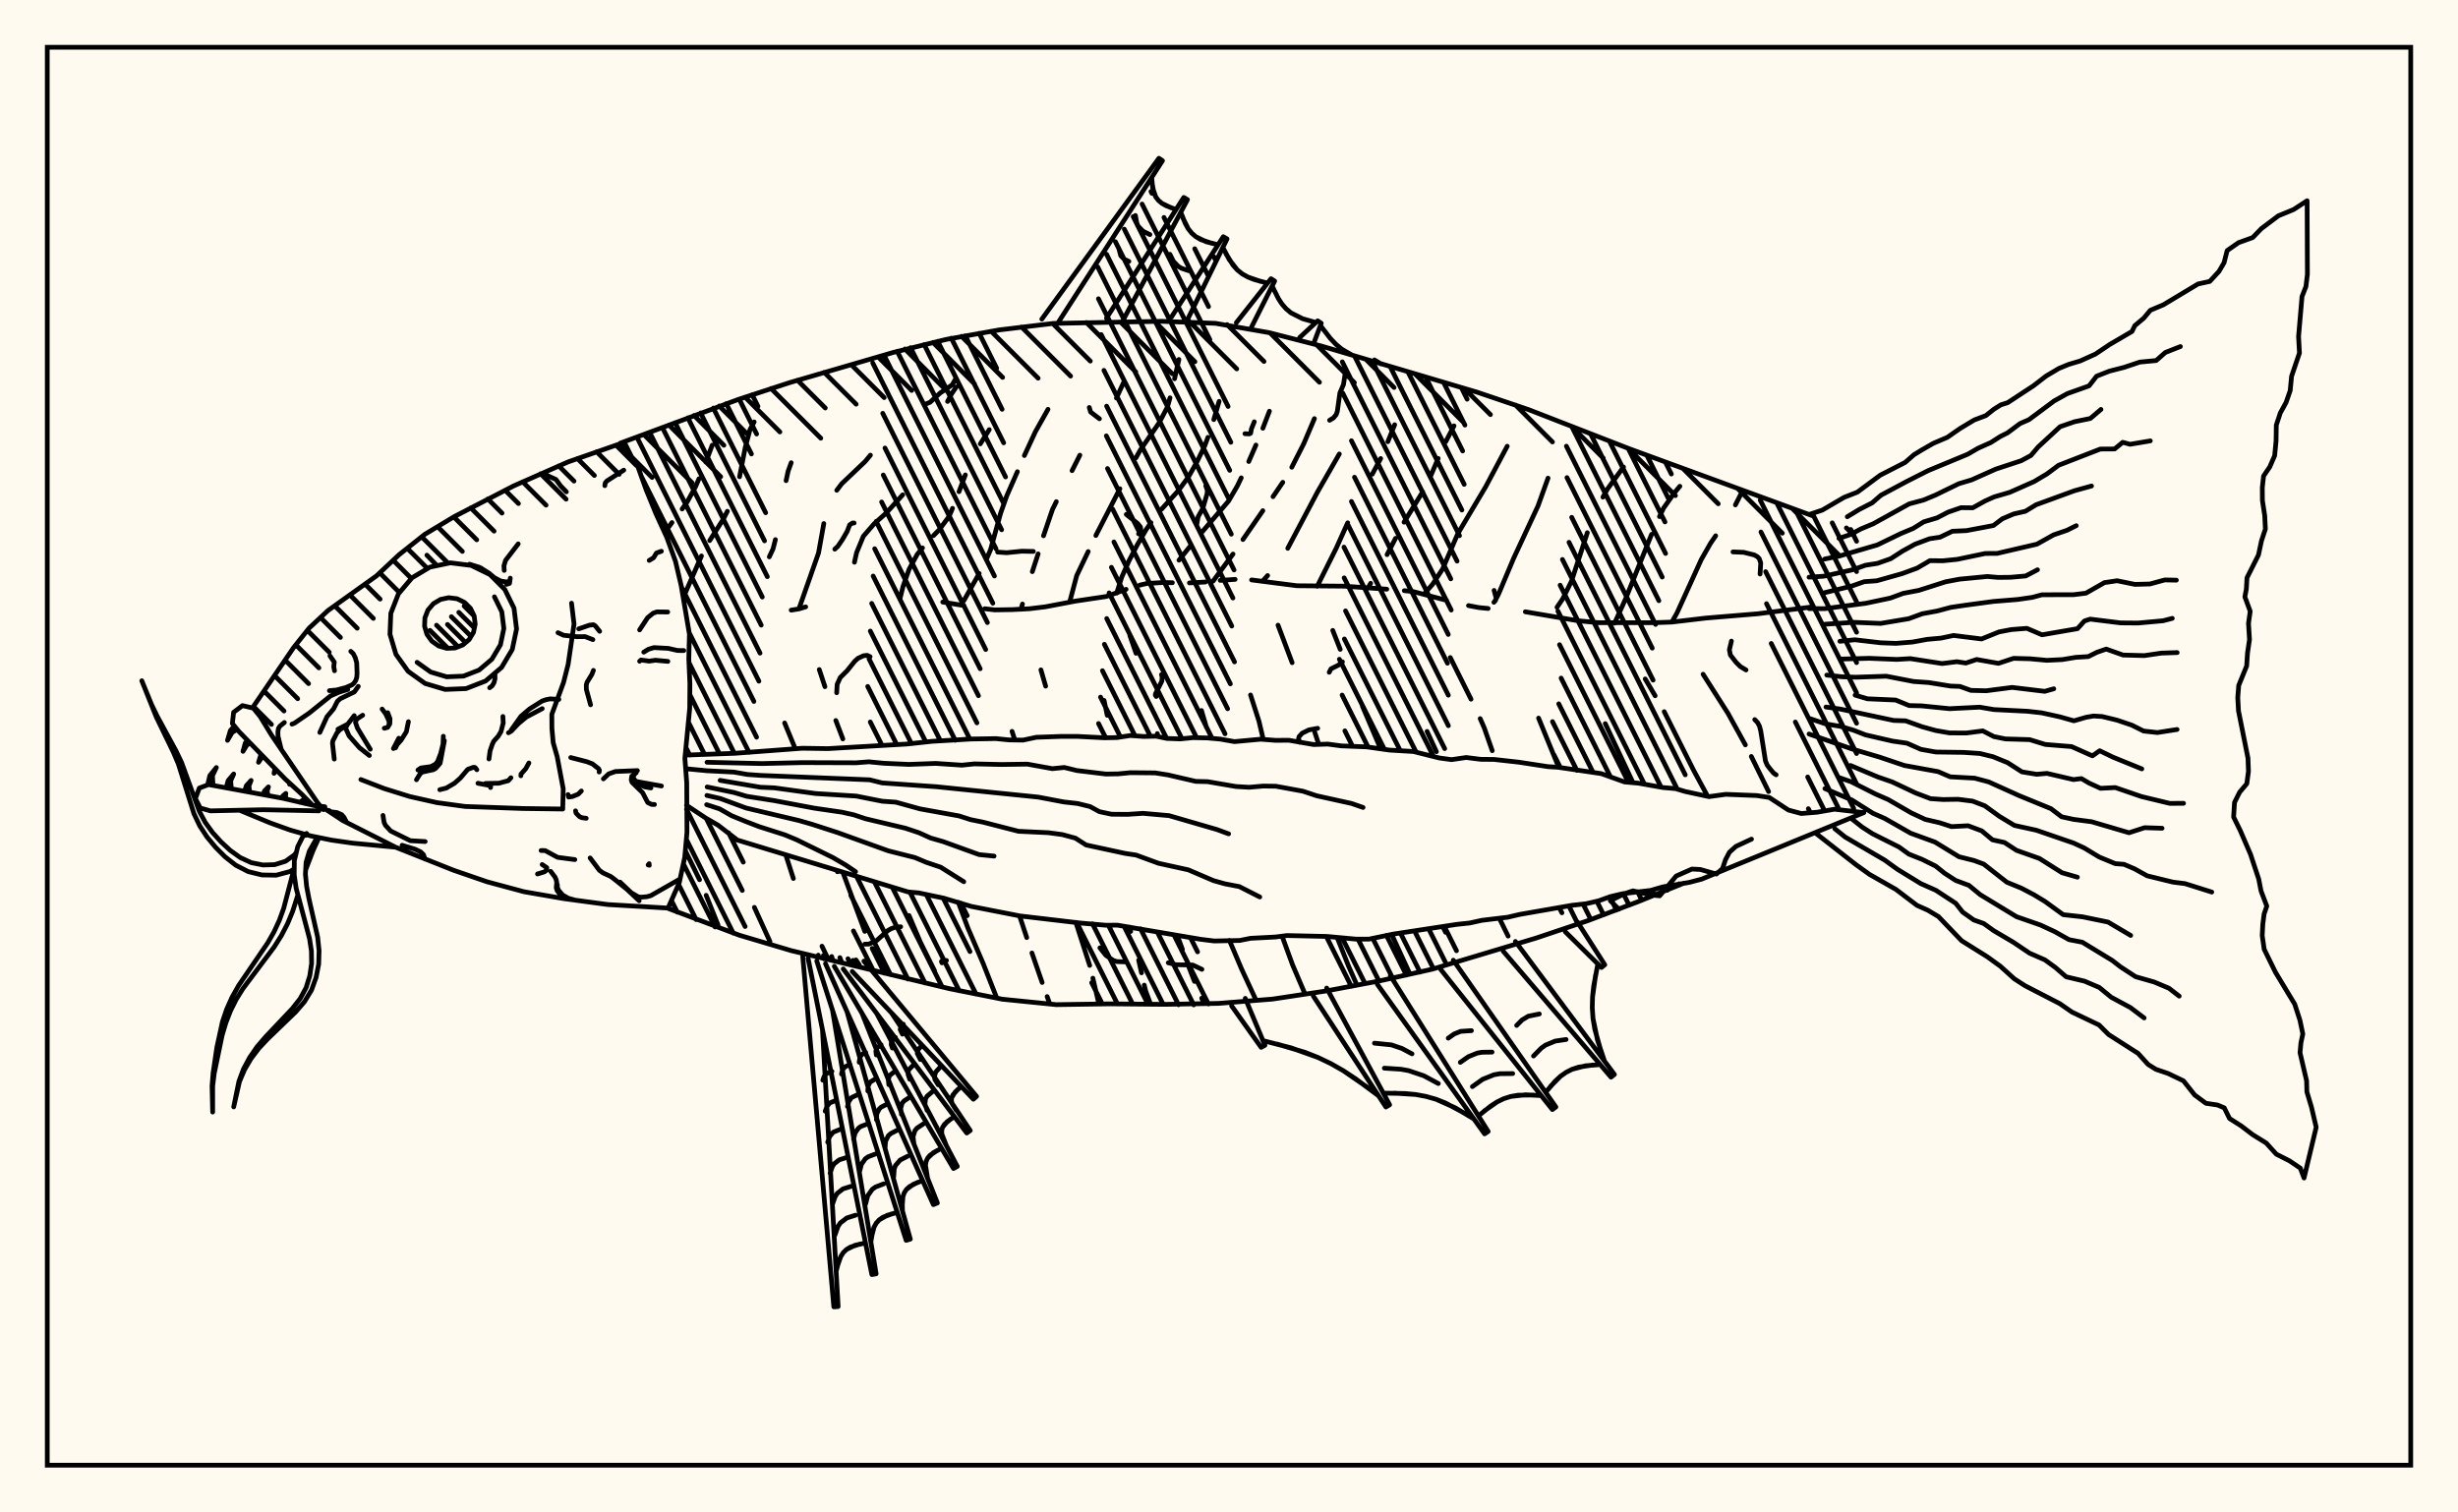 <svg xmlns="http://www.w3.org/2000/svg" width="520" height="320"><rect x="0" y="0" width="520" height="320" fill="floralwhite"/><rect x="10" y="10" width="500" height="300" stroke="black" stroke-width="1" fill="none"/><path stroke="black" stroke-width="1" fill="none" stroke-linecap="round" stroke-linejoin="round" d="
M 131.21 93.77 156.11 84.54 167 80.97 189 74.56 200.13 71.82 211.41 69.8 222.79 68.43 245.7 67.98 257.15 68.41 268.44 70.37 279.54 73.21 312.5 82.98 323.36 86.66 344.72 94.96 383.63 109.19 
M 356.23 186.85 346.56 190.77 335.84 194.82 324.98 198.47 303.03 205.05 291.84 207.54 280.58 209.66 269.25 211.38 257.83 212.29 246.37 212.5 234.91 212.39 223.45 212.56 212.05 211.41 200.81 209.17 167.39 201.13 156.41 197.87 141.33 192.19 
M 167.38 129.09 169 128.83 170.45 128.4 
M 199.44 127.38 203.93 128.13 
M 208.33 128.79 210.44 129.04 214.15 128.98 217.74 128.8 221.13 128.39 227.51 127.18 234.07 126.2 238.23 124.69 
M 241.1 123.8 242.64 123.45 246.18 123.24 248.02 123.29 
M 251.63 123.33 255 123.14 
M 258.14 122.8 261.3 122.58 
M 264.78 122.7 274.37 123.93 284.39 124.02 293.38 124.66 
M 297.08 124.97 298.99 125.17 306.03 127.02 
M 310.66 128.13 312.86 128.55 314.83 128.74 
M 322.69 129.44 333.85 131.34 338.07 131.74 349.82 131.75 353.65 131.62 360.85 130.77 371.85 129.86 383.63 128.38 
M 137.85 105.59 137.61 105.85 
M 144.99 180.01 147.99 186.13 
M 149.39 189.43 151.9 195.69 
M 150.67 94.19 149.32 97.78 
M 147.87 101.29 147.12 103.02 145.35 106.24 144.31 107.69 
M 142.16 110.56 140.6 112.68 
M 145.94 159.61 146 159.76 
M 159.59 191.98 162.89 199.21 
M 159.55 89.27 158.68 90.84 157.65 94.71 156.46 100.87 
M 153.88 108.17 153.04 109.81 150.14 114.37 
M 148.4 117.63 144.56 126.41 
M 166.23 180.87 167.84 185.87 
M 173.89 200.19 175.24 203 
M 167.38 97.9 166.73 99.69 166.3 101.7 
M 164.04 114.17 163.54 116.13 162.75 117.82 
M 165.99 152.96 168.23 158.38 
M 178.31 184.56 182.95 197.06 
M 184.51 200.66 187.12 205.91 
M 184.14 96.3 183.05 97.62 178.07 102.35 177.02 103.74 
M 174.28 110.77 173.16 117.01 169.01 128.83 
M 173.32 141.66 174.52 145.29 
M 176.82 152.44 178.31 156.34 
M 192.31 193.7 194.72 199.37 197.71 205.39 
M 202.31 81.87 201.31 83.33 200.46 84.94 
M 190.97 104.69 187.5 108.53 184.91 110.84 182.64 113.47 181.21 116.94 180.76 118.96 
M 202.72 190.89 204.75 196.31 207.98 203.82 210.88 211.18 
M 209.28 90.9 207.39 93.91 
M 204.22 100.48 202.88 104.03 
M 201.51 107.55 200.78 109.27 198.69 112.09 197.48 113.33 
M 195.16 115.92 194.05 117.28 192.31 120.47 191.03 124.11 190.4 126.66 
M 215.69 193.78 217.21 198.37 
M 218.31 201.63 220.47 207.87 
M 221.53 210.85 222.1 212.42 
M 221.71 86.6 219.04 91.34 216.71 96.38 
M 215.23 99.8 212.98 104.92 211.69 108.56 209.55 116.31 208.81 118.04 
M 207.15 121.33 203.92 127.06 
M 214.1 154.74 214.69 156.56 
M 227.6 195.15 230.53 204.26 
M 231.2 206.96 232.48 212.43 
M 237.77 80.8 236.18 84.21 
M 228.45 96.3 226.8 99.58 
M 223.47 106.14 222.65 107.8 220.76 113.36 
M 219.62 117.19 218.39 120.95 
M 216.31 127.8 215.98 128.91 
M 220.21 141.73 221.21 145.18 
M 238.93 196.14 239.2 197.07 
M 240.89 203.15 241.49 205.83 
M 242.07 208.43 242.4 209.75 243.42 212.47 
M 249.4 76.05 248.48 80.14 
M 247.52 84.17 246.97 86.12 245.26 89.39 241.2 95.27 240.32 96.86 
M 236.92 103.4 231.83 113.3 
M 230.21 116.7 227.78 121.79 226.3 127.36 
M 233.57 148.19 234.24 151.34 
M 249.06 197.92 250.15 200.88 
M 251.37 204.24 252.7 207.65 
M 254.23 211.2 254.73 212.34 
M 257.91 84.91 256.78 88.78 
M 255.54 92.53 254.86 94.35 253.23 97.7 251.43 100.89 249.3 103.79 245.72 107.75 
M 243.49 110.58 242.46 112.07 240.6 115.28 238.86 118.61 237.3 122.13 236.24 125.5 
M 239.02 134.43 240.33 138.22 
M 244.84 155.21 244.99 155.85 
M 260.09 198.96 262.69 205.08 265.74 211.66 
M 268.55 87 267.16 90.61 
M 265.7 94.16 264.18 97.65 
M 262.59 101.1 261.77 102.81 259.91 106.01 254.03 112.88 
M 251.7 115.67 249.42 118.52 
M 254.18 150.33 255.23 153.9 
M 271.23 198.07 273.44 204.12 276.1 210.34 
M 278.07 88.57 275.83 93.85 273.28 98.86 
M 271.38 102.04 269.31 105.08 
M 267.16 108.05 262.95 114.15 
M 260.85 117.22 256.63 122.96 
M 264.56 147.04 266.34 152.59 267.25 156.44 
M 282.89 198.38 285.33 204.5 287.08 208.44 
M 283.34 96.05 278.69 104.15 272.43 116.01 
M 268.17 121.77 267.14 122.92 
M 270.37 132.27 273.36 140.21 
M 278.14 154.92 278.99 157.5 
M 294.41 197.69 298.29 206.11 
M 295.05 89.86 293.61 93.45 
M 292.09 97.01 290.31 100.32 
M 285.11 110.61 282.68 116 278.66 124.05 
M 281.95 133.38 283.53 137.39 
M 288.23 149.42 291.83 157.86 
M 305.54 195.98 308.13 201.16 
M 307.6 90.1 305.85 93.46 
M 304.25 96.99 302.71 100.6 
M 300.98 104.05 297.03 110.48 
M 295.23 113.9 293.44 117.35 
M 289.97 123.41 289.37 124.45 
M 301.9 154.75 303.88 159.04 
M 317.18 194.27 319.05 198.06 
M 318.86 94.41 314.31 102.97 308.39 112.94 305.19 120.39 303.07 123.62 301.26 125.69 
M 306.81 139.12 311.2 147.93 
M 313.14 152.04 313.98 153.95 315.69 158.83 
M 329.85 192.05 330.43 193.13 
M 327.49 101.16 325.37 107.05 320.23 118.09 317.01 125.73 316.2 127.27 
M 325.49 151.93 329.76 162.36 
M 345.85 95.38 345.65 95.67 
M 343.46 98.81 340.07 103.46 339.1 105.18 
M 335.81 112.7 332.45 122.98 330.63 126.65 329.39 128.49 
M 339.6 153.1 345.47 165.6 
M 355.38 102.88 354.17 104.34 351.95 107.49 351.07 109.3 
M 349.4 113.05 343.91 126.68 341.57 131.85 
M 348.05 143.65 350.15 147.21 
M 352.07 150.57 358.3 163 361.27 168.49 
M 368.68 103.77 367.13 106.83 
M 362.96 113.36 361.87 114.95 359.91 118.39 354.79 129.65 353.69 131.62 
M 360.29 142.65 365.6 150.99 369.24 157.6 
M 370.5 160.05 374.15 167.48 
M 238.27 108.84 240.7 110.78 241.27 111.5 241.4 112.39 240.87 112.94 
M 176.6 116.19 177.24 115.6 178.21 114.18 179.21 112.45 179.76 111.04 180.36 110.65 180.69 110.65 
M 274.96 157.06 274.71 156.3 274.83 155.84 275.48 155.13 276.88 154.44 278.76 154.09 
M 375.75 163.93 375.21 163.57 374.3 162.47 373.84 161.84 373.49 160.99 372.49 154.64 372.23 153.65 371.81 152.86 371.22 152.25 
M 195.8 85.5 196.76 85.11 198.88 83.16 201.44 81.43 202.12 80.23 
M 255.08 102.78 255.42 103.73 255.36 104.49 254.46 107.56 253.46 109.35 253.2 110.88 
M 284 140.03 283.15 140.73 281.58 141.51 281.2 142.24 
M 372.35 121.45 372.49 119.1 372.17 118.18 371.76 117.77 371.14 117.42 368.89 116.86 366.62 116.77 
M 177 146.57 177.11 144.78 177.76 143.35 179.22 141.9 180.82 139.91 181.5 139.29 182.69 138.74 183.45 138.65 184.07 138.94 
M 281.28 88.92 282.09 88.43 282.67 87.73 282.92 87.01 283.46 83.14 284.22 81.35 284.59 78.95 284.58 77.95 
M 190.54 196.08 189.26 196.22 188.54 196.48 187.84 196.88 185.39 199.05 183.8 199.75 182.95 199.76 
M 369.38 141.75 368.18 141.03 367.27 140.13 366.06 138.57 365.86 137.47 366.29 135.64 
M 218.61 116.67 216.18 116.62 212.97 116.94 211.05 116.81 
M 316.04 127.43 316.41 126.98 316.52 126.53 316.08 124.92 
M 265.35 89.24 264.75 90.72 264.58 91.66 264.3 91.81 263.37 91.76 
M 232.59 88.6 230.73 87.18 230.44 86.21 
M 247.15 203.7 248.81 204.11 252.33 204.18 254.27 205.09 
M 200.23 203.21 199.33 203.25 199.16 203.44 199.28 203.72 
M 232.69 200.54 233.93 202.1 235.51 203.2 236.28 203.45 238.08 203.51 
M 177.58 184.34 177.15 184.44 
M 245.72 142.73 245.86 143.29 245.79 144.12 244.47 146.75 244.41 147.06 244.6 147.36 
M 220.4 67.52 245.17 33.49 245.93 34 223.76 68.4 
M 234.08 67.31 250.43 41.77 251.22 42.24 237.39 68.13 
M 247.82 67.08 258.79 50.08 259.59 50.54 251.11 67.85 
M 261.55 68.27 268.89 58.97 269.66 59.46 264.6 69.52 
M 274.95 71.41 278.76 67.88 279.52 68.39 277.88 72.75 
M 290.77 76.15 292.18 77.01 
M 243.65 37.54 243.85 39.76 244.5 41.65 245.07 42.4 245.82 43.03 246.71 43.53 248.8 44.33 
M 249.79 44.91 250.78 47.33 251.38 48.4 252.12 49.33 253 50.09 255.17 51.15 257.69 51.78 
M 258.7 52.35 260.07 54.95 261.77 57.12 262.82 57.96 264.01 58.62 265.32 59.14 268.15 59.9 
M 269.13 60.52 270.43 63.14 271.19 64.31 272.08 65.33 273.11 66.19 275.57 67.43 278.38 68.23 
M 279.34 68.88 281.45 71.61 282.6 72.83 283.86 73.88 285.98 75.1 
M 290.32 76.43 291.68 76.71 
M 243.72 38.68 244.1 40.76 244.5 41.65 245.07 42.4 245.82 43.03 247.73 43.95 
M 240.2 45.59 240.49 47.19 240.8 47.87 241.81 48.92 243.27 49.63 
M 236.68 52.5 237.09 54.09 237.8 54.82 238.82 55.31 
M 250.26 46.15 251.38 48.4 252.12 49.33 253 50.09 254.02 50.69 256.4 51.49 
M 247.5 53.8 248.23 55.27 249.28 56.37 249.95 56.76 251.5 57.28 
M 259.36 53.68 260.86 56.11 261.77 57.12 262.82 57.96 264.01 58.62 266.71 59.55 
M 144.96 159.76 155.47 159.38 169.74 158.31 175.17 158.39 191.84 157.42 197.13 156.85 205.41 156.36 210.67 156.27 213.5 156.55 216.43 156.59 219.24 155.99 224.67 155.8 227.81 155.8 233.64 156.1 236.29 156.05 239.13 155.62 241.95 155.82 244.59 155.76 246.81 156.23 249.65 156.34 252.39 156.07 255.4 156.13 258.19 156.38 261.15 156.91 266.68 156.4 269.84 156.64 272.65 156.62 277.93 157.53 280.89 157.43 283.74 157.81 289.12 158.02 293.95 158.7 299 159 304.49 160.37 307.08 160.72 310.19 160.27 313.2 160.65 316.08 160.68 321.3 161.26 327.51 162.21 329.66 162.34 338.75 163.68 343.67 165.44 346.67 165.71 351.84 166.63 354.43 166.85 356.54 167.47 361.53 168.55 365.09 168.06 371.64 168.32 374.3 168.73 378.35 171.39 381.07 172.12 384.47 171.84 388.09 171.21 394.31 171.93 360.01 186 357.4 186.69 351.76 187.65 349.21 188.39 343.3 189.08 340.64 189.71 338.22 190.59 335.54 191.21 332.57 191.54 321.49 193.47 318.99 194.06 313.47 194.72 310.95 195.28 308.16 195.58 294.77 197.63 289.65 198.69 286.78 198.69 280.72 198.13 272.26 197.94 269.81 198.25 264.57 198.52 262.28 198.98 256.88 199.09 254.03 198.74 236.39 195.74 233.97 195.76 228.62 195.3 215.76 193.79 205.5 191.78 199.61 190.02 194.38 188.92 192.1 188.71 155.98 177.73 151.91 174.59 149.37 173.12 145.23 170.38 
M 149.57 161.28 161.2 161.55 169.73 161.35 181.08 161.39 183.8 161.18 186.98 161.49 192.29 161.73 197.94 161.52 203.51 161.89 206.13 161.62 211.88 161.75 217.33 161.67 222.63 162.63 225.15 162.38 227.84 163.03 233.95 163.77 236.57 163.73 239.14 163.48 244.38 163.53 247.06 163.95 252.97 165.32 255.47 165.38 261.48 166.41 264.27 166.57 267.25 166.31 269.93 166.35 275.64 167.4 278.56 168.37 285.91 169.99 288.36 170.84 
M 145.06 162.64 149.54 163.07 155.29 163.36 158.12 163.86 160.93 164.06 183.97 164.99 186.64 165.65 198.08 166.45 219.65 168.65 225.09 169.68 227.96 170 230.61 170.65 232.59 171.73 235.15 172.27 238.53 172.3 241.81 172.08 247.32 172.57 257.44 175.51 259.92 176.42 
M 152.35 165.11 160.86 166.56 163.82 166.69 172.53 167.89 181.15 168.43 186.63 169.52 189.51 169.72 194.64 171.14 202.88 172.63 205.35 173.42 207.96 173.95 215.46 175.88 221.78 176.18 224.74 176.58 227.5 177.33 229.77 178.78 238.02 180.56 240.34 180.91 245.09 182.65 251.4 184.04 256.72 186.32 259.11 186.99 262.2 187.59 266.51 189.78 
M 149.6 166.5 155.3 167.68 157.98 168.48 163.73 169.38 172.22 170.98 178.11 171.84 180.63 172.4 183.08 173.22 191.57 175.24 194.44 176.2 196.87 177.3 199.55 178.07 207.12 180.81 210.3 181.13 
M 149.55 168.3 152.37 168.94 157.85 170.96 169 173.6 171.78 174.4 177.16 176.14 187.91 180.01 193.56 181.44 195.96 182.45 199.01 183.48 203.89 186.55 
M 149.49 170.25 152.24 171.14 154.78 172.59 157.72 173.79 160.57 174.89 166 176.62 168.53 177.67 176.15 181.41 178.9 183.01 181 184.43 
M 182.76 203.35 206.6 231.97 205.92 232.57 180.29 205.54 
M 181.08 203.09 181.81 204.19 
M 188.58 214.28 205.26 239.19 204.52 239.72 178.39 205.01 
M 179.39 202.85 179.94 203.9 
M 185.49 214.44 202.52 246.78 201.72 247.23 176.5 204.45 
M 177.68 202.61 178.06 203.59 
M 182.35 214.37 198.31 254.52 197.46 254.87 174.64 203.89 
M 175.95 202.38 176.19 203.24 
M 179.21 214.11 192.58 262.17 191.7 262.43 172.79 203.33 
M 174.2 202.16 174.32 202.87 
M 176.12 213.73 185.35 269.51 184.45 269.67 170.95 202.75 
M 173.11 202.09 173.12 202.35 
M 174 217.86 177.31 276.44 176.4 276.5 169.82 202.33 
M 203.36 229.87 202.07 231.04 201.33 232.25 201.27 232.88 201.44 233.54 202.85 235.58 
M 201.9 236.25 200.39 237.3 199.41 238.5 199.22 239.18 199.24 239.92 200.21 242.39 
M 199.2 242.95 197.47 243.87 196.25 245.03 195.92 245.73 195.79 246.53 196.24 249.33 
M 195.18 249.78 193.25 250.55 191.78 251.63 191.31 252.34 191.02 253.17 190.88 254.11 190.92 256.19 
M 189.81 256.52 187.69 257.13 185.99 258.1 185.37 258.79 184.91 259.63 184.6 260.6 184.23 262.77 
M 183.1 262.98 180.9 263.47 179.08 264.36 178.39 265.03 177.86 265.86 177.45 266.82 176.89 269 
M 202.68 230.45 201.61 231.63 201.33 232.25 201.27 232.88 201.44 233.54 202.28 234.89 
M 198.82 225.86 197.93 226.84 197.66 227.87 197.79 228.41 198.49 229.53 
M 194.96 221.28 194.26 222.05 194.05 222.86 194.7 224.17 
M 191.1 216.69 190.59 217.26 190.44 217.85 190.91 218.8 
M 201.11 236.77 199.81 237.87 199.41 238.5 199.22 239.18 199.24 239.92 199.79 241.54 
M 197.21 231.01 196.14 231.92 195.81 232.43 195.67 233.61 196.13 234.94 
M 193.32 225.24 192.21 226.37 192.1 227.3 192.46 228.35 
M 189.42 219.48 188.61 220.31 188.53 220.98 188.79 221.75 
M 198.3 243.4 196.77 244.41 196.25 245.03 195.92 245.73 195.79 246.53 196 248.35 
M 195.33 237.8 194.01 238.67 193.56 239.21 193.16 240.5 193.35 242.07 
M 192.35 232.21 191.25 232.94 190.87 233.38 190.54 234.47 190.7 235.78 
M 189.38 226.62 188.18 227.56 187.92 228.44 188.04 229.5 
M 186.4 221.03 185.5 221.74 185.29 222.41 185.39 223.21 
M 194.18 250.14 192.44 251.04 191.78 251.63 191.31 252.34 191.02 253.17 190.87 255.13 
M 191.98 244.65 190.43 245.44 189.44 246.59 189.18 247.33 189.05 249.06 
M 189.77 239.15 188.43 239.84 187.93 240.29 187.34 241.48 187.23 242.98 
M 187.56 233.66 186.42 234.24 186 234.63 185.5 235.63 185.41 236.9 
M 185.35 228.17 184.07 228.96 183.66 229.78 183.59 230.83 
M 183.15 222.67 182.42 223.05 181.95 223.59 181.76 224.75 
M 188.73 256.8 186.77 257.55 185.99 258.1 185.37 258.79 184.91 259.63 184.39 261.66 
M 186.95 250.48 185.22 251.14 184.53 251.63 183.58 252.98 183.11 254.77 
M 185.17 244.17 183.67 244.74 183.07 245.16 182.24 246.34 181.84 247.89 
M 183.39 237.85 182.11 238.33 181.61 238.69 180.91 239.69 180.57 241.01 
M 181.61 231.53 180.15 232.22 179.57 233.04 179.29 234.12 
M 179.83 225.21 178.69 225.76 178.24 226.39 178.02 227.24 
M 181.97 263.2 179.92 263.85 179.08 264.36 178.39 265.03 177.86 265.86 177.15 267.88 
M 180.98 257.11 179.13 257.7 177.76 258.76 177.27 259.5 176.63 261.33 
M 179.98 251.02 178.34 251.54 177.12 252.49 176.69 253.15 176.12 254.77 
M 178.99 244.94 177.55 245.39 176.48 246.22 176.1 246.8 175.61 248.22 
M 177.99 238.85 176.26 239.55 175.52 240.45 175.1 241.66 
M 177 232.76 175.55 233.35 174.94 234.09 174.58 235.11 
M 176 226.68 174.85 227.14 174.35 227.74 174.07 228.55 
M 333.7 195.05 339.5 204.12 338.79 204.7 331.13 197.13 
M 320.59 199.19 341.54 227.33 340.82 227.91 318.01 201.25 
M 307.45 203.15 329.15 234.21 328.41 234.76 304.8 205.12 
M 294.13 206.43 314.83 239.39 314.07 239.9 291.39 208.27 
M 280.66 209.05 293.98 233.75 293.19 234.22 277.83 210.73 
M 263.44 211.23 267.6 221.16 266.8 221.6 260.56 212.83 
M 338.03 203.94 337.16 208.59 336.91 210.91 336.85 213.21 337.01 215.5 337.95 220.03 339.44 224.52 
M 338.54 225.24 335.44 225.49 332.58 226.24 331.3 226.89 330.11 227.73 329.01 228.75 326.98 231.11 
M 326.05 231.8 322.73 231.63 319.59 231.99 318.11 232.46 316.7 233.15 315.35 234.02 312.76 236.09 
M 311.8 236.74 307.87 234.39 303.78 232.57 301.66 231.97 299.47 231.57 297.23 231.36 292.65 231.28 
M 291.66 231.87 286.73 228.21 284.19 226.54 281.56 225.04 278.84 223.74 273.13 221.7 267.19 220.17 
M 337.56 206.27 336.91 210.91 336.85 213.21 337.01 215.5 337.39 217.77 338.66 222.28 
M 336.97 225.33 333.97 225.78 332.58 226.24 331.3 226.89 330.11 227.73 327.98 229.89 
M 331.31 219.93 329.01 220.27 326.96 221.12 326.05 221.77 324.42 223.43 
M 325.65 214.53 323.31 215.01 321.99 215.81 320.85 216.96 
M 324.38 231.68 321.13 231.72 319.59 231.99 318.11 232.46 316.7 233.15 314.04 235.02 
M 320.02 227.14 317.33 227.17 316.06 227.39 313.68 228.35 311.49 229.9 
M 315.65 222.6 313.54 222.63 312.54 222.8 310.66 223.56 308.93 224.77 
M 311.29 218.06 309.01 218.21 307.64 218.76 306.38 219.65 
M 309.84 235.53 305.85 233.39 303.78 232.57 301.66 231.97 299.47 231.57 294.95 231.28 
M 304.28 229.25 301.22 227.61 298 226.52 296.33 226.22 292.86 226 
M 298.72 222.97 296.59 221.83 294.35 221.07 290.77 220.71 
M 289.21 230 284.19 226.54 281.56 225.04 278.84 223.74 276.03 222.63 270.18 220.9 
M 382.71 108.86 385.51 107.93 390.13 105.23 392.93 104.13 397.77 100.54 403.03 97.85 404.9 96.22 406.49 95.24 408.98 93.81 411.97 92.53 414.66 90.66 417.65 88.86 420.12 87.93 421.76 86.62 423.28 85.66 424.75 85.19 430.19 81.62 432.86 79.56 435.58 77.95 437.63 77.1 440.07 76.37 443.29 74.92 446.33 72.88 451.03 70.13 451.63 68.9 453.52 67.32 454.91 65.65 457.69 64.48 465.01 60.08 467.48 59.54 469.42 57.44 470.51 55.59 471.16 53.02 473.57 51.34 476.57 50.26 478.41 48.36 482 45.66 485.23 44.33 488.08 42.47 488.14 58.03 487.83 60.63 487 62.73 486.27 71.2 486.46 74.69 484.79 79.61 484.5 82.64 483.62 85.17 482.41 87.37 481.56 89.94 481.51 93.31 481.21 96.41 480.18 98.78 478.87 100.71 478.6 103.14 478.62 105.88 479.11 109.08 479.25 111.93 478.42 114.43 477.79 117.42 475.36 122.24 475.22 124.66 474.91 126.28 476.04 129.33 475.68 131.88 475.89 135.33 475.47 138.16 475.29 140.91 473.61 145.01 473.41 147.58 473.56 150.39 475.57 160.42 475.67 163.2 475.32 165.82 473.81 167.6 472.72 169.78 472.53 172.87 473.93 175.71 476.11 180.76 477.85 186.02 478.33 188.5 479.55 191.71 478.98 193.39 478.7 195.59 478.58 197.95 479 200.85 481.38 205.7 485.46 212.46 486.56 215.85 487.17 218.76 486.77 220.64 486.58 222.74 487.97 228.68 488.03 231 489 234.24 490 238.5 487.43 249.24 486.64 247.15 484.36 245.61 481.56 244.19 479.43 241.84 476.57 240.07 474.11 238.2 471.66 236.64 470.56 234.4 469.12 233.79 466.67 233.43 464.29 231.67 461.92 228.68 458.64 227.11 456.1 226.25 454.44 225.21 452.32 222.87 446.08 218.88 444.06 216.86 438.31 214.12 435.76 212.35 428.39 208.55 426.13 207.09 423.16 204.41 420.43 202.44 414.98 199.03 410.08 193.92 407.86 192.59 405.55 191.56 401.09 188.18 395.5 185 392.62 182.93 383.98 176.17 
M 390.8 109.33 393.34 107.79 396.07 106.39 397.92 104.78 403.37 101.87 407.89 99.58 416.29 96.1 418.46 94.84 421.17 93.63 423.16 92.36 424.71 91.58 427.36 89.61 429.24 88.79 434.56 84.83 437.37 83.27 441.95 81.64 443.54 79.59 446.27 78.52 449.42 77.71 452.68 76.61 456.15 76.28 458.08 74.58 461.27 73.32 
M 389.04 113.91 391.45 113.1 393.68 111.91 396.29 110.82 403.9 106.61 406.95 105.79 409.45 104.75 414.4 102.34 417.11 101.53 422.25 99.24 427.59 97.48 429.65 96.37 431.17 94.58 435.82 90.28 438.9 89.22 442.22 88.54 444.47 86.62 
M 386.01 118.28 389.15 117.64 397.17 115.29 402.11 112.9 404.75 111.8 406.98 110.41 409.79 109.57 412.12 108.36 414.87 107.41 417.35 107.44 419.93 106 421.87 105.13 425.16 104.17 430.32 101.89 433.06 100.26 435.5 98.44 444.33 95.01 447.36 94.99 449.07 93.58 450.62 94 454.91 93.28 
M 382.71 122.12 385.85 121.91 392.01 120.53 394.65 119.59 397.17 119.2 399.99 118.21 402.43 116.63 405.13 115.14 408.2 113.99 410.42 113.66 413.04 112.4 415.99 112.27 421.72 111.19 423.61 109.76 426.03 108.73 428.47 108.18 430.75 106.79 438.88 103.82 442.47 102.83 
M 385.98 125.4 391.68 124.02 394.38 123.07 397.03 122.88 402.39 121.37 405.6 120.19 408.28 118.62 411 118.65 414.08 118.34 420 117.1 422.49 117.09 430.93 115.13 434.44 113.17 437.25 112.21 439.24 111.22 
M 382.71 128.76 386.01 128.78 394.71 127.64 399.92 126.54 402.63 125.54 405.93 124.91 411.63 123.09 414.53 122.54 420.44 121.97 422.7 122.17 425.33 122.14 428.54 121.86 431.04 120.55 
M 386.08 132.07 392.19 131.67 397.86 131.9 403.81 130.9 406.68 129.85 409.84 129.27 412.71 128.5 415.78 128.05 421.73 127.25 426.79 126.84 429.94 126.39 431.97 125.84 438.7 125.82 441.29 125.5 445.2 123.27 447.88 122.87 451.64 123.64 454.82 123.56 457.97 122.7 460.42 122.75 
M 389.24 135.68 392.39 135.36 397.91 136 401.1 136.12 404.58 135.84 407.73 135.27 410.62 135.01 413.29 134.45 419.21 135.19 422.88 133.7 425.51 133.2 428.78 132.94 432 134.31 439.51 133.01 440.96 131.39 442.18 130.99 448.63 131.79 452.3 131.82 457.6 131.34 459.56 130.83 
M 389.56 139.44 395.44 139.28 401.28 139.52 404.14 139.35 410.86 140.39 413.99 140 415.88 140.29 418.16 139.53 422.78 140.35 425.98 139.29 429.44 139.38 433.02 139.71 436.29 139.55 439.13 139.08 441.78 138.92 443.63 138 445.58 137.33 449.13 138.59 453.65 138.71 457.24 138.18 460.59 138.07 
M 386.46 142.83 389.73 143.2 392.66 143.28 399.06 143.07 404.85 144.19 408.03 144.41 412.68 145.16 414.63 145.23 416.96 146.07 420.19 146.15 425.68 145.44 432.57 146.27 434.49 145.73 
M 392.46 147.07 395.07 147.85 401.03 148.11 403.89 149.28 406.48 149.34 412.42 149.94 418.81 149.62 421.83 150.13 428.97 150.49 431.93 150.82 435.82 151.68 438.74 152.51 441.33 151.76 442.89 151.49 444.72 151.6 447.88 152.37 451.01 153.43 453.48 154.67 456.41 154.99 460.57 154.34 
M 386.29 149.59 389.31 150.02 400.61 152.43 403.14 152.51 406.62 153.76 409.51 154.56 412.43 155.07 415.97 155.09 419.47 154.64 421.8 155.84 424.25 156.34 429.38 156.49 432.7 157.51 438.25 157.96 442.66 159.92 444.2 158.84 447.01 160.2 453.11 162.68 
M 382.71 151.98 386.2 153.15 389.38 153.69 392.13 154.5 394.68 155.49 400.37 156.8 403.42 157.24 406.36 158.54 409.54 159.11 415.41 159.19 418.86 159.42 421.62 160.1 424.71 161.36 427.75 163.31 430.87 163.82 433.04 163.63 438.65 164.94 440.33 164.73 441.95 165.68 444.38 166.79 447.5 166.63 453.03 168.53 459.04 169.98 461.94 169.96 
M 382.71 155.3 391.76 158.45 397.64 160.19 402.88 161.96 410.02 163.26 412.58 164.36 417.73 164.64 420.73 165.44 427.18 168.35 433.88 171.09 436.14 172.81 438.67 173.36 442.49 173.86 450.4 176.19 453.7 175.12 457.4 175.24 
M 391.49 161.96 397.27 164.39 400.31 165.44 405.27 167.78 408.43 168.98 411.1 169.16 414.23 169.11 417.31 169.5 419.88 170.48 422.98 172.72 426.16 174.64 430.8 175.66 438.65 178.36 440.93 179.41 444.09 181.32 447.5 182.73 449.34 182.87 451.57 183.82 454.23 185.3 459.71 186.64 462.23 186.95 467.91 188.74 
M 388.92 164.46 391.64 165.41 396.8 168.01 399.46 169.17 404.34 171.99 407.3 173.37 410.32 174.07 412.84 174.89 416.36 174.71 419.26 175.8 421.51 177.69 424.05 178.25 426.62 179.92 431.45 181.63 436.23 184.65 439.48 185.59 
M 386.07 166.85 391.79 169.27 396.25 172.08 398.72 173.16 404.21 176.29 409.37 178.17 414.44 181.27 417.63 182.07 419.66 182.82 424.56 186.66 427.64 187.92 430.27 189.3 432.6 190.71 436.47 193.52 440.58 193.98 445.97 195.09 450.76 197.92 
M 391.52 173.07 393.93 174.98 396.14 176.4 401.75 179.21 403.82 180.71 406.62 181.82 409.51 183.25 411.35 184.73 413.71 186.27 416.53 187.32 418.92 189.29 426.6 193.95 431.66 195.71 434.68 197.11 437.71 198.81 440.52 199.35 446.86 203.21 448.6 204.56 451.8 206.65 455.73 207.77 458.86 209.09 461.02 210.76 
M 388.16 175.33 390.35 177.1 398.7 181.97 401.42 183.93 406.37 186.96 409.53 188.36 413.74 191.11 415.21 192.98 417.57 194.65 419.68 195.4 421.75 196.89 426 199.4 429.35 201.66 432.63 203.1 434.84 204.71 437.11 206.67 440.99 207.59 444.11 208.92 446.63 210.99 450.7 213.18 453.6 215.37 
M 370.54 177.54 367.24 179.08 365.87 180.31 365.03 181.91 364.42 183.75 363.11 184.93 359.7 183.96 357.94 183.87 354.6 185.35 351.11 189.54 349.22 189.35 345.46 188.48 343.71 189.07 340.67 190.57 342.48 192.37 
M 53.4 149.78 62.1 137.03 65.38 132.91 69.38 129.18 79.65 121.84 84.42 117.37 89.87 113.05 96.05 109.33 108.66 102.81 120.21 97.72 131.21 93.88 134.91 98.64 136.72 103.69 138.78 108.71 141.07 113.71 142.9 118.76 144.1 123.87 145.85 134.16 145.72 139.41 145.95 144.62 145.91 149.86 144.89 160.44 145.28 165.63 145.33 176.1 144.86 181.38 143.71 186.73 141.33 192.13 128.58 191.38 119.27 190.13 110.86 188.67 103.05 186.57 95.94 184.12 83.69 179.25 72.52 173.61 67.49 170.3 
M 120.91 127.62 121.44 132.04 120.19 140.58 119.21 144.42 116.74 151.13 116.76 154.13 117.03 157.13 117.88 160.12 119.15 166.89 119.05 171.17 110.58 171.06 98.41 170.63 92.46 169.82 86.71 168.53 81.28 166.84 76.34 164.93 
M 66.11 170.36 63.9 168.1 60.38 164.87 50.57 154.8 49.16 153.08 49.42 150.71 51.29 149.29 53.6 149.83 55.04 151.61 57.44 155.53 67.86 170.83 
M 67.47 171.56 55.72 171.32 44.5 171.56 42.36 170.95 41.34 168.95 42.16 166.74 44.12 166 59.86 168.9 67.55 170.68 
M 86.33 142.03 83.76 138.43 82.5 134.19 82.68 129.76 84.29 125.64 87.15 122.26 90.95 119.99 95.29 119.08 99.68 119.63 103.66 121.57 106.79 124.71 108.74 128.68 109.28 133.08 108.37 137.41 106.11 141.21 102.73 144.08 98.6 145.69 94.18 145.87 89.94 144.61 86.33 142.03 
M 104.6 126.27 106.16 129.45 106.59 132.97 105.87 136.43 104.05 139.48 101.35 141.77 98.05 143.05 94.51 143.2 91.12 142.19 88.23 140.13 
M 91.35 135.64 90.32 134.2 89.82 132.5 89.89 130.73 90.53 129.08 91.68 127.73 93.2 126.82 94.93 126.46 96.69 126.68 98.28 127.46 99.53 128.71 100.31 130.3 100.53 132.06 100.17 133.79 99.26 135.31 97.91 136.46 96.26 137.1 94.49 137.17 92.79 136.67 91.35 135.64 
M 90.96 133.37 94.76 137.16 
M 92.35 132.28 96.91 136.85 
M 94.66 132.12 98.5 135.96 
M 95.49 130.48 99.66 134.64 
M 97.06 129.56 100.36 132.87 
M 98.19 128.22 100.32 130.35 
M 53.62 149.47 57.42 153.27 
M 55.89 146.24 60.08 150.43 
M 58.12 142.97 62.98 147.83 
M 60.33 139.68 65.28 144.64 
M 62.58 136.43 67.46 141.31 
M 65.02 133.37 69.65 138 
M 67.8 130.65 72.02 134.87 
M 70.82 128.17 75.57 132.92 
M 74.07 125.92 78.98 130.84 
M 77.25 123.6 80.41 126.76 
M 80.34 121.2 84.51 125.37 
M 83.18 118.54 86.91 122.27 
M 86.15 116 90.23 120.08 
M 89.21 113.57 94.54 118.9 
M 92.57 111.42 97.81 116.67 
M 96 109.36 100.85 114.21 
M 99.59 107.45 104.52 112.38 
M 103.2 105.56 106.2 108.56 
M 106.86 103.72 109.68 106.54 
M 110.58 101.94 115.52 106.88 
M 114.37 100.23 119.76 105.62 
M 118.21 98.57 121.43 101.79 
M 122.15 97.01 125.74 100.6 
M 126.21 95.57 130.99 100.36 
M 130.33 94.19 134.61 98.47 
M 88.1 164.98 88.86 163.75 89.33 163.35 91.69 162.85 92.2 162.54 93.11 161.49 94.01 156.71 
M 110.19 164.14 110.22 163.78 111.23 162.63 111.89 161.43 
M 118.04 133.86 119.24 134.41 122.09 134.71 123.78 134.69 125.43 135.33 
M 69.69 146.13 71.24 145.98 73.18 145.46 74.43 144.92 74.89 144.54 75.26 143.97 75.48 143.29 75.54 142.43 75.46 140.25 75.17 139.17 74.72 138.28 74.21 137.81 
M 89.9 181.75 89.6 180.83 88.99 180.24 87.79 179.67 85.06 178.84 
M 82.02 150.78 82.51 152.07 82.47 153.14 82.01 153.9 81.29 154.07 
M 88.41 162.92 89.02 162.49 91.18 162.19 92.19 161.64 92.6 161.06 93.24 159.38 93.72 157.43 93.79 155.77 
M 119.82 104.06 118.6 102.8 117.62 101.45 114.9 100.2 
M 108.09 164.55 107.54 165.17 105.54 165.71 102.68 165.76 
M 70.71 160.61 70.34 157.27 70.41 156.76 71.28 155.06 71.88 154.41 72.69 153.9 
M 139.93 166.3 134.7 165.36 134.36 165.15 133.99 164.58 134.01 164.11 134.38 163.68 
M 127.65 164.79 128.77 163.74 130.19 163.23 134.85 163.04 
M 59.49 158.53 58.82 155.78 58.79 154.88 58.9 154.13 59.2 153.65 60.16 152.86 
M 126.75 163.34 126.81 162.98 126.65 162.65 125.32 161.61 124.15 161.16 120.74 160.28 
M 121.71 190.46 120.2 190.04 119.03 189.36 118.15 188.33 117.92 187.74 117.91 187.19 
M 143.78 186.02 137.7 189.49 136.81 189.73 135.54 189.83 134.98 189.73 133.56 188.89 131.17 186.63 
M 122.99 167.36 122.32 168.03 121.09 168.53 120.29 168.64 120.17 168.11 
M 144.66 137.64 143.34 137.63 141.38 137.18 138.34 137.02 137.17 137.37 136.19 137.98 
M 141.29 139.93 138.65 139.69 137.33 139.88 135.61 139.64 135.31 139.9 
M 109.63 115.07 106.96 118.55 106.61 119.71 106.67 120.69 
M 71.49 154.29 73.57 153.21 74.94 151.41 
M 137.7 166.71 136.4 166.49 134.27 165.5 133.99 165.15 133.83 164.45 133.99 163.98 134.58 163.52 
M 135.22 190.58 132.6 188.13 129.98 186.02 129.22 185.45 127.56 184.68 126.8 184.13 124.84 181.52 
M 137.37 183.07 137.11 183 137.33 182.73 
M 73.36 174.04 72.76 172.9 72.28 172.36 71.26 171.91 70.06 171.77 69.55 171.46 
M 90.31 117.46 92.45 119.68 
M 127.95 102.75 128.04 102.16 128.4 101.75 131.96 99.47 
M 121.61 181.87 117.96 181.39 115.32 179.96 114.47 179.95 
M 118.23 147.98 116.39 147.86 115.51 148.04 114.67 148.33 112.03 150 110.23 151.53 108.1 154.52 
M 103.78 166.63 103.8 166.36 103.55 166.18 101.11 165.72 
M 61.77 153.21 62.29 153.01 65.41 150.87 69.93 147.24 71.69 146.47 73.58 145.87 
M 67.66 154.97 69.18 151.63 70.57 149.98 71.38 148.37 71.97 147.84 74.96 146.4 75.8 145.22 
M 86.4 152.69 85.97 154.82 84.85 156.6 84.03 157.52 83.68 158.22 
M 119.1 190.1 117.85 188.4 117.68 187.81 117.78 186.7 117.66 186.11 117.39 185.53 116.5 184.36 
M 113.71 184.91 115.18 184.46 115.65 184.1 115.68 183.58 114.7 182.91 
M 139.92 116.63 138.87 117.01 138.27 118.01 137.34 118.57 
M 84.36 156.19 83.23 158.38 
M 103.59 145.51 104.13 145.09 104.51 144.44 104.72 143.61 104.7 142.41 
M 93.04 167.08 94.41 166.74 96.13 165.73 97.38 164.63 98.95 162.78 100.18 162.33 100.53 162.4 100.88 162.86 
M 78.14 159.85 76.04 158.19 73.86 155.71 73.16 154.16 73.15 153.9 73.4 153.53 
M 106.39 151.59 106.46 152.97 105.98 154.81 105.38 155.79 104.45 156.83 104.15 157.47 103.68 158.84 103.44 160.58 
M 141.26 129.49 138.96 129.46 138.16 129.75 137 130.69 135.31 133.27 
M 121.76 171.55 121.86 172.02 122.58 172.77 123.08 173 124.02 173.13 
M 122.43 133.05 124.67 132.28 125.53 132.17 125.93 132.41 126.86 133.57 
M 89.95 178.05 86.81 177.87 82.64 175.81 81.53 174.6 81.26 174.01 81.02 172.53 
M 78.33 158.52 75.62 154.05 75.2 152.83 75.46 152.16 76.73 151.32 
M 69.8 138.76 70.72 140.09 70.61 141.06 70.77 141.92 
M 114.71 149.93 111.35 151.71 109.69 153.08 108.17 154.69 107.56 155.04 
M 107.16 123.64 107.79 123.43 107.95 122.32 
M 80.84 150.02 81.58 151.01 82.3 152.57 82.32 153.22 82.15 153.66 81.9 153.92 81.41 154.07 
M 124.94 149.12 124.05 145.88 124.03 144.94 124.18 144.36 125.21 142.7 125.54 141.84 
M 99.32 119.37 101.53 120.06 103.5 121.3 104.56 122.2 105.9 122.92 107.11 123.13 107.73 123.01 
M 138.46 170.21 137.87 170.2 137.03 169.8 135.95 167.72 133.72 165.53 133.54 165 133.66 164.21 
M 66.72 177.83 65.44 180.09 64.75 182.45 64.61 184.96 64.87 187.56 65.37 190.18 67.2 198.28 67.5 201.11 67.42 203.98 66.87 206.79 65.9 209.48 64.42 211.93 62.58 214.07 56.63 219.81 54.76 221.8 53.11 223.97 51.73 226.32 50.66 228.84 49.44 234.19 50.54 228.8 51.5 226.21 52.8 223.77 54.38 221.48 56.18 219.38 61.84 213.4 63.5 211.29 64.76 208.97 65.54 206.45 65.92 203.84 65.88 201.21 65.48 198.58 62.65 187.93 62.24 185.07 62.27 182.09 62.99 179.13 64.29 176.54 
M 67.38 177.42 66.25 179.89 64.66 184.05 
M 63 189.4 61.9 192.85 60.82 195.46 59.51 197.97 58.01 200.35 51.4 209.16 49.97 211.45 48.76 213.88 47.78 216.41 47 219.02 45.33 227.07 44.99 229.8 44.99 235.29 44.86 229.79 45.08 227.04 45.88 221.59 47.06 216.18 47.95 213.54 49.09 210.99 50.46 208.55 56.65 199.47 57.98 197.13 59.1 194.71 60.01 192.2 62.26 183.64 
M 64.69 176.75 64.86 176.33 
M 62.18 183.87 61.42 184.37 58.43 185.17 55.41 185.12 52.51 184.41 49.88 183.06 47.6 181.27 45.6 179.26 43.79 177.08 42.24 174.7 41.02 172.14 37.73 161.62 36.66 159.11 33.06 151.69 30 144.03 32.08 149.11 33.28 151.58 37.22 158.84 38.42 161.34 42.17 171.65 43.42 174 44.98 176.16 46.78 178.14 48.73 179.94 50.86 181.46 53.17 182.52 55.64 183.01 58.11 182.94 60.41 182.22 62.32 180.85 62.71 180.29 
M 64.3 176.54 64.31 176.5 
M 67.23 169.89 68.41 171.3 
M 61.28 165.69 61.26 165.94 61.4 165.8 
M 58.17 162.58 57.97 163.62 58.51 162.93 
M 55.2 159.63 54.69 161.29 55.39 160.26 55.68 160.11 
M 52.36 156.64 51.89 157.2 51.41 158.97 52.24 157.62 52.91 157.24 
M 49.59 153.61 48.74 154.56 48.13 156.64 49.1 154.98 50.17 154.32 
M 66.91 170.51 68.73 170.68 
M 63.4 169.76 64.14 169.23 64.59 170.03 
M 59.59 168.85 59.83 168.4 60.47 167.86 60.38 168.45 60.59 169.08 
M 55.66 168.12 55.97 167.32 56.79 166.49 56.52 167.37 56.7 168.31 
M 51.74 167.42 52.11 166.24 53.12 165.12 52.66 166.29 52.83 167.61 
M 47.85 166.66 48.26 165.16 49.44 163.76 48.8 165.21 48.94 166.87 
M 43.92 166.08 44.4 164.08 45.77 162.39 44.95 164.13 45.06 166.16 
M 50.64 171.41 57.14 174.1 61.38 175.62 65.71 176.85 70.14 177.75 74.61 178.39 83.69 179.25 
M 132.58 95.64 137.95 101.02 
M 136.19 91.92 146.4 102.13 
M 141.52 89.92 152.46 100.86 
M 146.83 87.9 153.14 94.21 
M 152.16 85.9 158.13 91.87 
M 157.62 84.02 164.99 91.39 
M 163.12 82.19 173.64 92.71 
M 168.7 80.44 174.59 86.32 
M 174.36 78.77 181.12 85.52 
M 180.09 77.16 187.05 84.12 
M 185.77 75.51 192.87 82.61 
M 191.44 73.84 200.74 83.14 
M 197.38 72.45 206.17 81.24 
M 203.42 71.16 212.11 79.85 
M 209.69 70.09 219.62 80.02 
M 216.11 69.18 226.49 79.57 
M 222.69 68.43 230.66 76.4 
M 229.83 68.23 240.28 78.69 
M 237.05 68.13 247.99 79.07 
M 244.28 68.02 252.79 76.53 
M 251.43 67.84 261.64 78.05 
M 259.6 68.68 267.4 76.48 
M 268.68 70.42 279.14 80.88 
M 278.52 72.93 286.53 80.95 
M 288.93 76 294.92 81.99 
M 299.42 79.17 309.61 89.36 
M 309.77 82.18 315.31 87.72 
M 320.61 85.69 328.43 93.51 
M 332.43 90.17 339.18 96.93 
M 344.43 94.85 354.45 104.86 
M 356.11 99.19 363.5 106.59 
M 367.64 103.39 377.06 112.81 
M 379.16 107.58 389.06 117.47 
M 390.61 111.69 392.22 113.3 
M 142.04 190.51 143.29 193 
M 143.55 187.1 147.28 194.57 
M 144.57 182.74 151.27 196.13 
M 145.2 177.58 155.13 197.44 
M 145.23 171.23 157.63 196.03 
M 149.4 173.14 157.03 188.4 
M 145.12 158.17 145.92 159.76 
M 154.14 176.21 157.24 182.41 
M 145.64 152.79 149.02 159.56 
M 145.93 146.96 152.16 159.41 
M 145.75 140.18 155.35 159.38 
M 145.81 133.88 158.47 159.2 
M 180.46 203.19 181.04 204.34 
M 144.15 124.14 160.06 155.97 
M 180.55 196.96 184.71 205.26 
M 132.02 93.48 134.06 97.55 
M 135.68 100.79 159.49 148.41 
M 179.98 189.4 188.39 206.21 
M 134.73 92.47 160.55 144.12 
M 181.22 185.45 192.06 207.14 
M 137.43 91.46 160.79 138.19 
M 185 186.61 195.69 207.98 
M 140.13 90.45 161.04 132.26 
M 188.79 187.77 199.32 208.82 
M 142.83 89.43 161.27 126.32 
M 192.49 188.74 202.92 209.62 
M 145.52 88.4 162.33 122.01 
M 195.97 189.29 206.49 210.33 
M 148.22 87.37 161.74 114.43 
M 199.53 190 205.2 201.33 
M 150.91 86.34 161.98 108.48 
M 184.11 152.75 186.6 157.72 
M 203.27 191.07 204.61 193.74 
M 153.64 85.39 158.97 96.05 
M 183.57 145.24 189.7 157.51 
M 156.38 84.45 160.07 91.83 
M 183.84 139.38 192.82 157.33 
M 159.12 83.51 160.35 85.97 
M 184.12 133.52 195.87 157 
M 184.41 127.67 198.95 156.75 
M 184.72 121.88 202.09 156.63 
M 185.04 116.1 205.18 156.38 
M 230.95 207.92 233.19 212.39 
M 185.35 110.31 206.67 152.94 
M 227.98 195.57 236.39 212.39 
M 186.51 106.21 207 147.2 
M 231.12 195.44 239.6 212.39 
M 186.86 100.5 207.36 141.49 
M 234.49 195.76 242.82 212.41 
M 187.22 94.79 208.53 137.42 
M 237.8 195.97 246.07 212.49 
M 186.75 87.45 208.89 131.72 
M 241.28 196.5 249.32 212.58 
M 184.63 76.79 210.04 127.62 
M 244.84 197.2 252.54 212.61 
M 187.02 75.14 210.38 121.87 
M 248.35 197.8 255.65 212.42 
M 189.81 74.32 210.72 116.13 
M 251.84 198.36 253.35 201.39 
M 192.64 73.56 211.9 112.09 
M 232.4 153.08 233.91 156.09 
M 195.51 72.89 212.32 106.5 
M 232.82 147.49 237.04 155.94 
M 198.39 72.22 212.73 100.91 
M 233.23 141.91 240.12 155.69 
M 201.26 71.55 212.33 93.69 
M 233.64 136.32 243.38 155.79 
M 204.21 71.03 212 86.6 
M 234.13 130.87 246.81 156.23 
M 207.16 70.52 210.85 77.9 
M 234.63 125.45 250.05 156.3 
M 235.12 120.03 253.15 156.08 
M 235.65 114.66 256.43 156.22 
M 235.38 107.71 259.16 155.26 
M 280.59 198.13 285.87 208.68 
M 234.3 99.13 259.71 149.96 
M 283.98 198.5 288.8 208.12 
M 234.05 92.22 260.29 144.69 
M 287.29 198.69 291.73 207.57 
M 234.11 85.93 261.17 140.04 
M 290.4 198.51 294.62 206.95 
M 233.54 78.36 260.59 132.46 
M 293.3 197.89 297.52 206.31 
M 232.96 70.78 260.83 126.53 
M 296.28 197.42 300.41 205.68 
M 232.38 63.21 261.07 120.59 
M 299.26 196.98 303.26 204.98 
M 232.21 56.45 260.49 113.02 
M 302.25 196.53 306.06 204.15 
M 234.09 53.79 259.91 105.44 
M 284.51 154.63 286.15 157.92 
M 305.21 196.03 305.82 197.26 
M 235.97 51.14 260.15 99.51 
M 283.93 147.06 289.43 158.07 
M 237.85 48.48 260.39 93.57 
M 283.35 139.48 292.89 158.57 
M 239.73 45.83 259.81 86 
M 284.41 135.19 296.21 158.79 
M 241.61 43.17 255.96 71.87 
M 284.65 129.25 299.59 159.14 
M 243.49 40.52 243.69 40.91 
M 246.24 46.01 255.67 64.87 
M 284.36 122.26 303.26 160.06 
M 252.75 52.63 255.62 58.37 
M 284.32 115.76 305.63 158.39 
M 256.82 54.34 257.22 55.16 
M 285.1 110.9 306.41 153.54 
M 285.9 106.1 306.4 147.09 
M 286.55 100.97 306.22 140.32 
M 331.9 191.66 333.84 195.56 
M 285.9 93.25 306.39 134.24 
M 334.91 191.28 336.55 194.56 
M 284.06 83.16 307.01 129.07 
M 337.82 190.68 339.26 193.56 
M 283.97 76.56 306.92 122.47 
M 340.56 189.74 341.97 192.56 
M 286.53 75.27 308.25 118.72 
M 328.75 159.71 330.11 162.42 
M 343.43 189.07 344.65 191.52 
M 290.32 76.43 308.77 113.33 
M 328.44 152.68 333.6 163 
M 346.43 188.65 347.34 190.47 
M 294.1 77.58 309.27 107.91 
M 329.76 148.91 337.03 163.44 
M 349.47 188.32 350.02 189.42 
M 297.87 78.71 309.76 102.48 
M 330.26 143.47 340.67 164.3 
M 352.29 187.54 352.71 188.37 
M 301.64 79.83 309.43 95.41 
M 329.93 136.4 344.49 165.52 
M 355.22 186.99 355.35 187.24 
M 305.4 80.92 309.91 89.94 
M 329.58 129.29 347.89 165.92 
M 309.15 82 310.38 84.46 
M 330.05 123.81 351.42 166.55 
M 330.54 118.37 354.84 166.97 
M 331.93 114.74 356.52 163.93 
M 332.5 109.46 349.72 143.9 
M 331.5 101.05 349.54 137.13 
M 331.38 94.4 350.24 132.11 
M 332.49 90.2 350.94 127.09 
M 336.48 91.76 351.65 122.1 
M 340.47 93.32 352.36 117.1 
M 344.44 94.85 352.23 110.43 
M 382.56 171.1 383 171.96 
M 348.4 96.34 352.9 105.36 
M 382.42 164.39 386.01 171.57 
M 352.35 97.83 353.58 100.29 
M 379.81 152.76 389.08 171.29 
M 374.71 136.14 392.16 171.04 
M 373.71 127.72 392.77 165.85 
M 373.53 120.95 392.77 159.43 
M 372.54 112.56 392.77 153.02 
M 372.38 105.81 392.77 146.6 
M 375.88 106.4 392.77 140.19 
M 379.79 107.8 392.77 133.77 
M 383.7 109.21 392.77 127.35 
M 387.61 110.62 392.77 120.94 
M 391.53 112.02 392.77 114.52 
"/></svg>